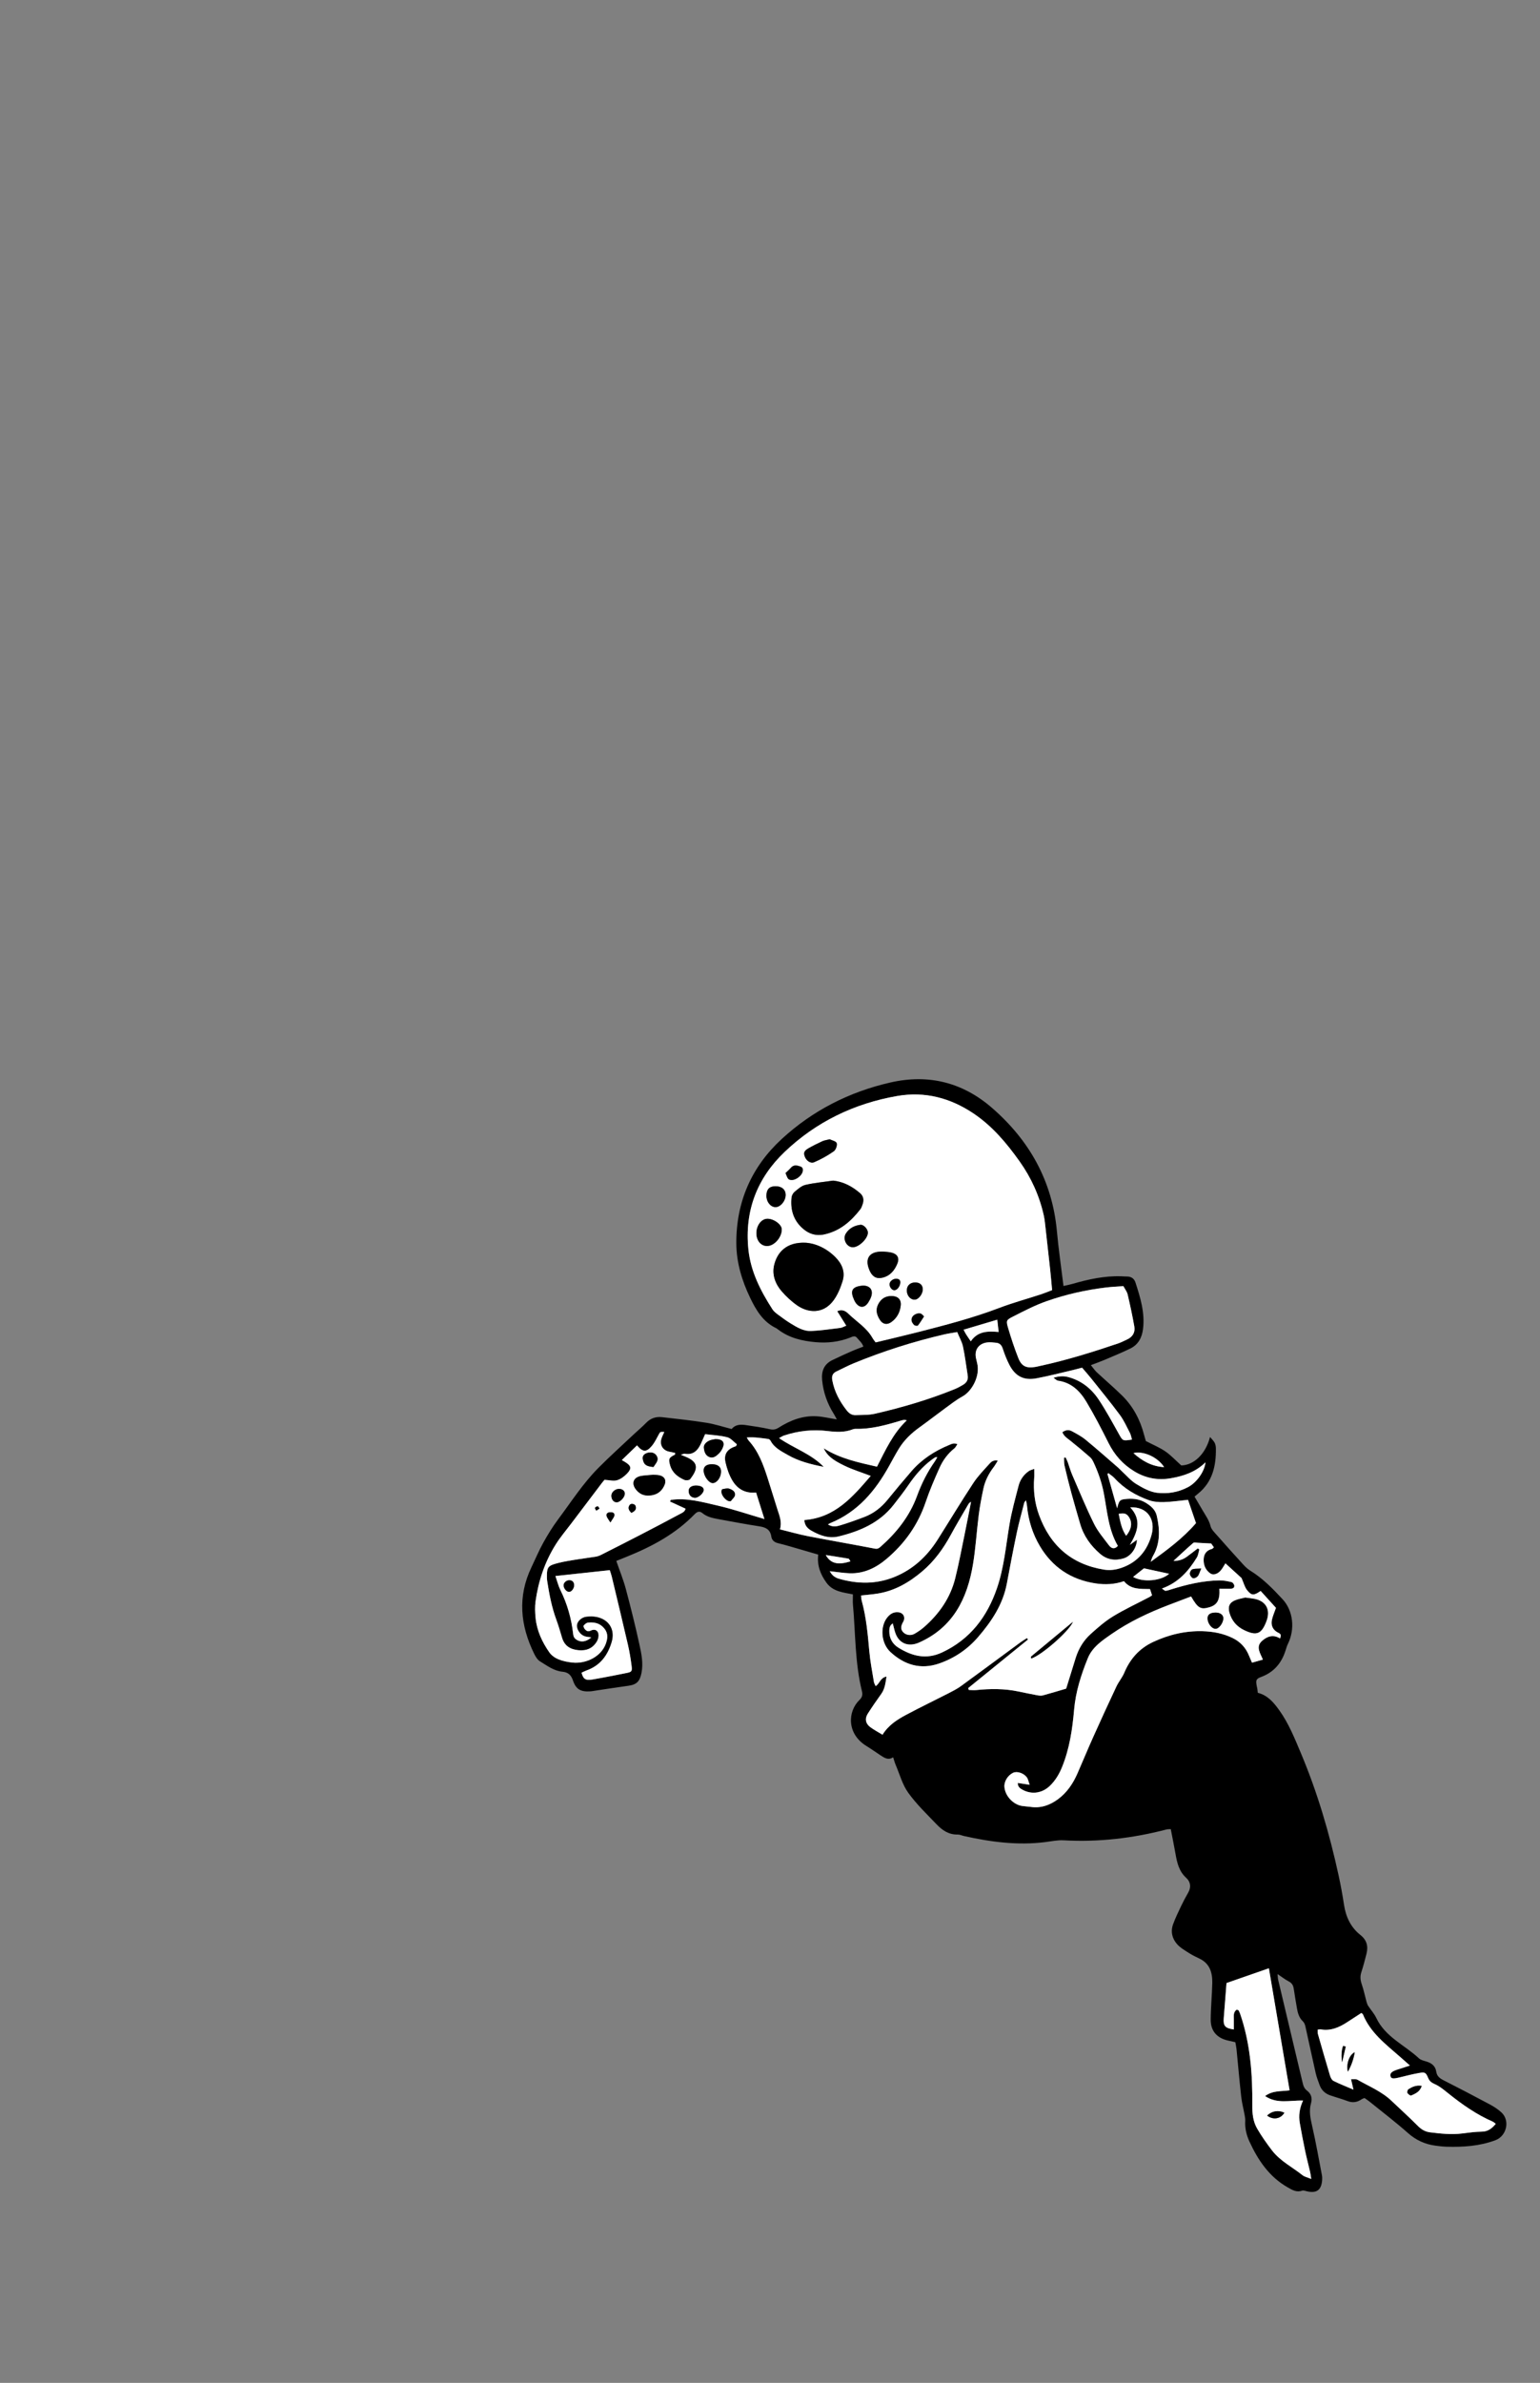 <?xml version="1.0" encoding="UTF-8"?>
<svg width="578px" height="894px" viewBox="0 0 578 894" version="1.1" xmlns="http://www.w3.org/2000/svg" xmlns:xlink="http://www.w3.org/1999/xlink">
    <rect x="0" y="0" width="578" height="894" fill="#808080" stroke="none"/>
    <title>guest</title>
    <g id="guest" stroke="none" stroke-width="1" fill="none" fill-rule="evenodd">
        <g transform="translate(196, 404.893)">
            <path d="M123.188,180.902 C122.852,180.406 122.703,179.927 122.476,179.888 C119.735,179.411 116.982,178.999 113.936,178.524 C115.803,181.872 118.699,182.292 123.188,180.902 M226.667,171.301 C228.661,168.919 229.05,166.476 227.832,164.468 C226.926,162.977 226.017,162.647 223.879,163.078 C224.431,165.93 224.946,168.785 226.667,171.301 M240.927,145.548 C238.541,141.81 233.183,139.365 229.412,140.28 C232.724,143.264 236.325,145.275 240.927,145.548 M229.284,186.738 C233.089,188.91 239.91,188.199 242.796,185.559 C239.836,184.918 236.793,184.258 233.344,183.511 C232.275,184.361 230.815,185.522 229.284,186.738 M168.355,98.345 C171.057,94.406 174.834,94.516 178.818,94.834 C178.638,93.248 178.488,91.922 178.296,90.227 C173.95,91.519 169.901,92.722 165.661,93.983 C166.068,94.747 166.293,95.239 166.58,95.692 C167.061,96.455 167.581,97.193 168.355,98.345 M249.899,157.815 C246.617,158.142 243.721,158.584 240.816,158.665 C238.934,158.716 236.919,158.57 235.17,157.939 C230.31,156.187 225.906,153.612 222.359,149.731 C221.676,148.985 220.774,148.438 219.974,147.798 C219.87,147.914 219.766,148.029 219.663,148.143 C220.823,152.261 221.983,156.38 223.28,160.986 C223.993,158.183 224.247,157.775 226.116,157.551 C228.779,157.233 231.45,157.385 233.828,158.796 C235.817,159.976 237.635,161.425 238.18,163.85 C239.352,169.059 239.524,174.183 236.667,179.007 C236.343,179.554 236.206,180.212 235.889,181.066 C242.136,176.548 248.02,172.21 252.885,166.549 C251.868,163.573 250.873,160.662 249.899,157.815 M25.934,209.423 C25.058,209.282 24.241,209.251 23.489,209.011 C21.748,208.457 20.363,206.401 20.541,204.79 C20.707,203.286 22.346,201.793 24.22,201.626 C25.395,201.521 26.622,201.49 27.772,201.706 C32.519,202.594 34.971,206.451 33.613,211.089 C32.153,216.071 29.334,219.977 24.202,221.8 C23.53,222.04 22.897,222.387 22.269,222.674 C22.939,225.114 23.763,225.665 26.521,225.19 C30.762,224.461 34.982,223.608 39.204,222.768 C41.065,222.397 41.309,222.143 41.051,220.116 C40.715,217.484 40.291,214.851 39.695,212.267 C37.718,203.701 35.652,195.156 33.607,186.606 C33.418,185.821 33.134,185.058 32.865,184.192 C26.116,184.921 19.519,185.633 12.461,186.396 C13.155,188.389 13.553,190.077 14.302,191.589 C16.899,196.825 18.47,202.333 19.116,208.13 C19.181,208.717 19.387,209.438 19.792,209.815 C21.527,211.433 23.865,211.271 25.934,209.423 M225.635,77.642 C223.406,77.811 221.217,77.894 219.051,78.157 C211.483,79.073 204.056,80.752 196.88,83.26 C192.5,84.793 188.325,86.968 184.171,89.078 C181.62,90.373 181.564,90.606 182.405,93.454 C183.518,97.224 184.762,100.97 186.203,104.627 C187.419,107.716 189.199,108.505 192.528,107.962 C193.161,107.859 193.784,107.699 194.411,107.563 C204.367,105.402 214.076,102.381 223.711,99.115 C224.834,98.734 225.889,98.161 226.973,97.669 C229.069,96.718 230.126,95.036 229.739,92.81 C229.035,88.763 228.163,84.743 227.228,80.742 C226.989,79.716 226.251,78.807 225.635,77.642 M163.258,94.866 C161.315,95.215 159.864,95.412 158.444,95.741 C146.812,98.436 135.467,102.044 124.424,106.583 C122.226,107.486 120.124,108.624 117.966,109.631 C116.492,110.318 116.087,111.389 116.385,112.984 C117.182,117.247 119.16,120.912 121.802,124.273 C122.636,125.334 123.701,126.082 125.072,126.032 C127.526,125.943 130.049,126.044 132.415,125.502 C142.608,123.162 152.631,120.214 162.336,116.273 C163.434,115.828 164.486,115.244 165.502,114.631 C166.778,113.861 167.458,112.749 167.204,111.176 C166.62,107.563 166.2,103.917 165.435,100.343 C165.042,98.511 164.052,96.808 163.258,94.866 M365.398,391.92 C364.858,391.529 364.598,391.254 364.278,391.112 C358.168,388.455 352.788,384.668 347.618,380.527 C345.978,379.214 344.318,377.807 342.418,376.989 C341.178,376.451 340.498,375.85 340.008,374.691 C339.168,372.694 338.858,372.46 336.688,372.838 C334.168,373.276 331.678,373.929 329.188,374.533 C326.838,375.104 326.078,375.006 325.868,373.995 C325.658,372.93 326.338,372.276 328.368,371.604 C329.798,371.133 331.228,370.681 333.178,370.053 C331.618,368.672 330.468,367.657 329.318,366.649 C324.008,362.012 318.328,357.7 315.538,350.865 C315.478,350.715 315.288,350.622 314.958,350.326 C313.198,351.473 311.378,352.666 309.551,353.841 C306.56,355.769 303.419,357.14 299.725,356.494 C299.394,356.436 299.032,356.553 298.538,356.605 C298.58,357.241 298.522,357.787 298.662,358.276 C300.143,363.468 301.63,368.659 303.19,373.828 C303.413,374.567 303.868,375.501 304.484,375.809 C306.812,376.974 309.251,377.919 311.978,379.088 C311.628,377.582 311.398,376.578 311.078,375.187 C312.138,375.248 312.948,375.057 313.468,375.36 C317.828,377.864 322.568,379.755 326.278,383.3 C329.588,386.462 332.998,389.523 336.218,392.766 C337.528,394.084 338.958,394.894 340.738,395.11 C344.738,395.595 348.738,396.06 352.788,395.539 C355.238,395.222 357.708,394.894 360.178,394.855 C362.428,394.818 363.898,393.727 365.398,391.92 M280.242,333.565 C274.824,335.452 269.509,337.302 264.34,339.102 C263.987,343.584 263.63,347.958 263.3,352.335 C263.083,355.214 263.833,356.05 267.093,356.512 C267.093,355.224 267.104,353.955 267.09,352.687 C267.077,351.347 266.854,349.943 268.184,349.078 C268.515,349.198 268.764,349.21 268.836,349.329 C269.069,349.713 269.276,350.123 269.422,350.547 C273.285,361.714 274.13,373.313 274.018,384.988 C273.988,388.14 274.308,391.063 275.837,393.704 C277.482,396.543 279.396,399.246 281.389,401.858 C284.448,405.867 288.999,408.124 292.861,411.191 C293.646,411.815 294.761,412.024 296.136,412.596 C295.939,411.345 295.872,410.644 295.713,409.964 C295.112,407.375 294.42,404.805 293.876,402.205 C293.142,398.708 292.473,395.195 291.853,391.675 C291.353,388.839 291.732,386.054 293.068,383.182 C288.084,383.074 283.278,384.556 278.819,381.499 C281.774,379.307 285.015,379.806 288.016,379.349 C285.408,363.988 282.821,348.756 280.242,333.565 M113.17,145.45 C108.442,144.511 103.834,143.38 99.674,140.986 C97.228,139.578 94.618,138.326 93.203,135.635 C93.053,135.351 92.684,135.043 92.381,135.001 C89.801,134.646 87.218,134.209 84.28,134.42 C84.653,135.033 84.787,135.355 85.007,135.598 C88.699,139.642 90.498,144.642 92.13,149.718 C93.393,153.64 94.572,157.59 95.825,161.515 C96.568,163.845 97.55,166.125 96.739,168.889 C100.395,169.786 103.826,170.776 107.317,171.455 C115.665,173.077 124.046,174.52 132.397,176.131 C133.424,176.33 133.931,175.914 134.546,175.37 C140.541,170.071 145.392,163.972 148.18,156.356 C149.855,151.781 152.021,147.434 154.834,143.431 C155.166,142.959 155.431,142.438 155.801,141.815 C155.353,141.84 155.143,141.79 155.013,141.87 C154.547,142.157 154.1,142.477 153.66,142.803 C150.154,145.402 147.408,148.683 144.954,152.266 C143.198,154.832 141.282,157.293 139.362,159.742 C134.107,166.447 126.762,169.583 118.792,171.537 C115.101,172.442 111.715,171.206 108.553,169.401 C107.123,168.585 105.955,167.422 105.9,165.389 C117.383,164.531 124.022,156.721 130.801,148.838 C127.331,147.515 124.114,146.526 121.11,145.091 C116.225,142.757 114.408,141.114 113.142,138.471 C119.416,142.403 126.208,143.78 133.154,145.378 C136.345,139.183 139.126,132.917 144.333,127.99 C143.709,127.862 143.529,127.775 143.368,127.802 C142.917,127.88 142.468,127.982 142.03,128.113 C136.489,129.775 130.931,131.336 125.059,131.18 C124.703,131.171 124.323,131.261 123.987,131.392 C120.895,132.598 117.738,132.381 114.531,131.995 C108.99,131.326 103.553,131.939 98.254,133.689 C97.71,133.869 97.224,134.223 96.407,134.66 C102.087,138.554 108.524,140.598 113.17,145.45 M251.043,194.069 C248.141,195.171 245.33,196.231 242.523,197.306 C235.05,200.168 227.831,203.565 221.243,208.126 C217.719,210.564 213.996,213.037 212.294,217.212 C209.766,223.416 207.725,229.81 207.141,236.53 C206.503,243.87 205.438,251.083 202.659,257.973 C201.576,260.659 200.152,263.077 198.084,265.084 C195.218,267.864 191.357,268.453 187.955,266.679 C186.937,266.149 185.958,265.545 185.995,264.034 C187.427,264.252 188.639,264.436 190.46,264.713 C189.983,263.426 189.857,262.532 189.379,261.907 C188.122,260.261 185.662,259.537 184.236,260.219 C182.227,261.18 180.812,263.504 180.986,265.556 C181.273,268.942 184.286,272.169 187.667,272.671 C188.754,272.833 189.858,272.879 190.948,273.029 C194.716,273.549 198.012,272.369 201.001,270.193 C204.436,267.693 206.716,264.282 208.398,260.449 C210.385,255.919 212.265,251.34 214.292,246.828 C217.143,240.474 220.047,234.142 223.016,227.842 C223.859,226.052 225.206,224.49 225.969,222.675 C228.164,217.456 231.657,213.531 236.801,211.134 C242.707,208.383 248.888,206.903 255.443,207.103 C259.339,207.221 263.06,207.918 266.607,209.645 C269.578,211.092 271.59,213.299 272.8,216.32 C273.132,217.15 273.501,217.965 273.903,218.902 C275.336,218.5 276.593,218.147 277.989,217.756 C277,215.319 275.212,212.969 277.638,210.769 C279.569,209.018 281.878,208.205 284.43,209.825 C284.76,208.873 284.988,208.257 283.852,207.728 C281.801,206.774 280.926,205.023 281.375,202.864 C281.667,201.459 282.285,200.122 282.9,198.34 C281.115,196.372 279.117,194.17 277.148,191.999 C274.605,193.767 273.764,193.809 272.059,191.698 C271.156,190.578 270.801,189.014 269.981,187.157 C268.322,185.646 266.19,183.705 263.931,181.648 C263.319,182.606 262.888,183.405 262.338,184.113 C261.165,185.626 259.427,186.219 258.299,185.445 C256.391,184.134 255.636,182.167 255.773,179.953 C255.89,178.063 256.909,176.707 258.877,176.235 C259.102,176.182 259.275,175.914 259.597,175.638 C259.118,174.954 258.667,174.311 258.586,174.197 C256.554,174.087 255.077,173.994 253.598,173.931 C252.998,173.906 252.178,173.697 251.829,174 C249.315,176.173 246.896,178.458 244.447,180.707 C246.384,180.766 247.993,180.209 249.412,179.188 C250.824,178.171 252.186,177.086 253.571,176.03 C253.758,176.17 253.946,176.309 254.134,176.449 C253.834,177.456 253.732,178.584 253.202,179.449 C250.1,184.51 246.303,188.869 240.103,191.09 C240.826,191.561 241.169,191.973 241.471,191.944 C242.189,191.876 242.892,191.621 243.589,191.402 C249.473,189.559 255.443,188.14 261.64,188.042 C263.17,188.017 264.73,188.325 266.229,188.678 C266.677,188.784 267.244,189.55 267.27,190.04 C267.319,190.937 266.543,191.175 265.723,191.167 C264.378,191.152 263.033,191.163 261.67,191.163 C261.92,195.433 260.838,197.28 257.853,198.132 C254.613,199.057 253.597,198.495 251.043,194.069 M59.542,140.902 C60.731,141.396 61.393,141.643 62.032,141.942 C66.6,144.073 65.567,146.757 63.055,150.066 C62.731,150.493 61.45,150.605 60.845,150.338 C58.359,149.233 56.29,147.655 55.491,144.815 C54.835,142.484 55.002,141.991 57.329,140.849 C57.408,140.81 57.373,140.537 57.409,140.222 C56.728,140.076 56.034,139.901 55.33,139.779 C52.815,139.344 51.486,137.247 52.264,134.826 C52.533,133.993 52.954,133.208 53.33,132.341 C51.762,132.285 51.806,132.31 51.339,133.138 C50.491,134.645 49.762,136.27 48.664,137.576 C46.581,140.051 45.26,139.963 43.088,137.38 C41.22,139.193 39.365,140.992 37.395,142.903 C38.042,143.278 38.357,143.45 38.662,143.64 C40.902,145.037 41.17,146.055 39.375,147.941 C38.337,149.03 36.976,150.064 35.571,150.474 C34.239,150.864 32.66,150.407 30.899,150.305 C30.728,150.509 30.297,150.982 29.913,151.489 C26.09,156.53 22.271,161.574 18.46,166.623 C16.485,169.24 14.34,171.754 12.598,174.519 C8.487,181.046 6.086,188.248 5.01,195.86 C4.719,197.917 4.811,200.068 5.02,202.147 C5.498,206.913 7.475,211.162 10.176,215.033 C10.96,216.156 12.278,217.107 13.557,217.632 C15.227,218.319 17.084,218.678 18.893,218.87 C23.99,219.411 30.419,216.539 31.762,210.506 C32.247,208.328 31.625,206.746 30.109,205.349 C28.573,203.934 26.656,203.684 24.706,203.884 C24.104,203.946 23.437,204.501 23.052,205.018 C22.885,205.244 23.237,206.054 23.563,206.401 C24.114,206.985 24.697,207.399 25.707,206.885 C27.306,206.072 28.612,206.861 28.659,208.583 C28.679,209.361 28.436,210.247 28.037,210.921 C26.47,213.565 24.084,214.534 21.042,214.224 C18.004,213.916 15.861,212.597 14.953,209.552 C14.272,207.269 13.613,204.973 12.788,202.741 C11.061,198.069 10.148,193.216 9.382,188.326 C9.255,187.517 9.252,186.682 9.27,185.861 C9.323,183.372 9.779,182.587 12.184,181.864 C14.28,181.234 16.459,180.854 18.623,180.488 C21.601,179.982 24.605,179.617 27.588,179.136 C28.292,179.023 29,178.764 29.638,178.441 C34.623,175.924 39.602,173.396 44.561,170.83 C49.445,168.302 54.313,165.748 59.16,163.15 C59.977,162.712 61.001,162.361 61.31,161.135 C59.33,160.225 57.42,159.347 55.512,158.47 C55.578,158.265 55.644,158.06 55.71,157.855 C61.679,156.951 67.434,158.614 73.142,159.919 C78.967,161.25 84.653,163.195 90.903,165.018 C89.757,161.375 88.763,158.21 87.777,155.072 C83.675,155.482 80.802,153.737 78.94,150.68 C77.679,148.613 76.846,146.183 76.302,143.806 C75.571,140.615 76.989,138.691 80.187,137.695 C80.296,137.662 80.339,137.417 80.56,136.978 C79.406,136.091 78.319,134.687 76.961,134.339 C74.261,133.644 71.412,133.53 68.654,133.18 C68.077,134.486 67.61,135.575 67.116,136.651 C65.912,139.273 64.212,141.107 60.971,140.509 C60.732,140.465 60.452,140.643 59.542,140.902 M136.724,224.12 C136.337,226.623 136.105,228.744 134.772,230.607 C133.026,233.049 131.308,235.516 129.697,238.048 C128.501,239.924 128.874,241.8 130.676,243.117 C132.067,244.132 133.605,244.947 135.228,245.943 C137.414,242.386 140.664,240.304 144.046,238.495 C149.295,235.687 154.669,233.115 159.968,230.4 C161.585,229.571 163.229,228.734 164.693,227.671 C172.178,222.229 179.607,216.709 187.065,211.228 C187.827,210.668 188.65,210.19 189.445,209.674 C189.573,209.858 189.7,210.041 189.828,210.224 L167.386,228.444 C167.463,228.677 167.541,228.91 167.619,229.143 C168.55,229.162 169.493,229.279 170.413,229.184 C175.728,228.633 181.019,228.613 186.277,229.719 C188.608,230.21 190.94,230.698 193.282,231.129 C193.982,231.256 194.764,231.356 195.43,231.176 C198.333,230.397 201.206,229.509 204.16,228.64 C205.341,224.825 206.518,220.97 207.729,217.127 C208.827,213.644 210.672,210.562 213.371,208.139 C216.018,205.76 218.739,203.365 221.761,201.525 C226.129,198.865 230.799,196.7 235.336,194.317 C235.65,194.153 235.936,193.937 236.396,193.642 C236.139,192.853 235.898,192.116 235.629,191.293 C232.027,191.202 228.414,191.543 225.865,188.338 C222.341,189.545 218.827,189.709 215.222,189.173 C206.012,187.801 198.99,183.105 194.282,175.166 C191.55,170.561 189.963,165.464 189.457,160.083 C189.4,159.485 189.251,158.897 189.09,157.994 C188.715,158.482 188.492,158.65 188.438,158.862 C187.487,162.587 186.439,166.291 185.648,170.049 C184.309,176.408 183.09,182.792 181.904,189.18 C180.442,197.043 176.176,203.401 171.111,209.29 C167.151,213.892 162.211,217.227 156.475,219.22 C149.537,221.631 143.42,219.732 138.21,214.923 C134.674,211.66 134.245,205.507 136.922,202.057 C138,200.67 139.346,199.794 141.164,199.983 C143.087,200.184 143.944,201.924 142.99,203.576 C142.004,205.28 142.006,206.434 142.994,207.479 C144.021,208.568 145.817,208.89 147.282,208.048 C148.545,207.321 149.772,206.478 150.868,205.517 C156.517,200.565 160.683,194.599 162.517,187.252 C163.847,181.923 164.861,176.512 165.972,171.13 C166.835,166.949 167.632,162.755 168.459,158.567 C167.916,158.819 167.628,159.164 167.408,159.546 C165.205,163.354 162.933,167.127 160.837,170.993 C158.056,176.124 154.681,180.782 150.228,184.568 C145.348,188.716 139.938,191.922 133.489,192.967 C131.43,193.301 129.341,193.456 127.161,193.705 C127.257,194.444 127.266,195.089 127.432,195.69 C129.144,201.914 129.7,208.299 130.282,214.697 C130.628,218.52 131.378,222.308 131.992,226.105 C132.08,226.648 132.421,227.15 132.659,227.701 C134.233,226.712 134.334,224.562 136.724,224.12 M202.73,132.441 C204.037,131.497 205.229,131.479 206.311,132.064 C208.073,133.017 209.883,133.969 211.419,135.231 C215.595,138.66 219.64,142.249 223.728,145.784 C224.212,146.202 224.626,146.699 225.099,147.131 C226.855,148.736 228.436,150.632 230.43,151.848 C232.82,153.305 235.485,154.808 238.176,155.154 C242.156,155.666 246.237,154.991 249.916,153.037 C253.147,151.32 256.084,147.237 256.446,143.755 C252.7,147.42 248.205,148.888 243.451,149.716 C238.561,150.568 233.997,149.72 229.724,147.121 C225.444,144.517 222.305,140.987 220.06,136.502 C217.436,131.259 214.739,126.037 211.73,121.01 C209.33,117 206.071,113.78 201.046,113.108 C200.622,113.051 200.249,112.608 199.381,112.031 C201.566,111.336 203.244,111.309 204.917,111.75 C209.858,113.048 213.637,116.094 216.388,120.226 C219.125,124.337 221.476,128.708 223.896,133.021 C225.405,135.711 225.321,135.757 228.86,135.204 C228.592,134.328 228.455,133.424 228.056,132.657 C226.878,130.384 225.823,127.998 224.311,125.958 C220.875,121.321 217.206,116.857 213.607,112.342 C212.48,110.929 211.272,109.58 210.136,108.242 C209.006,108.534 208.126,108.781 207.237,108.988 C202.505,110.088 197.8,111.333 193.031,112.227 C188.24,113.126 185.057,111.464 182.831,107.152 C181.827,105.209 181.027,103.139 180.344,101.058 C179.91,99.734 179.163,99.008 177.856,98.881 C176.678,98.766 175.457,98.602 174.307,98.789 C171.19,99.293 169.644,101.699 170.329,104.72 C170.47,105.346 170.61,105.973 170.763,106.596 C171.91,111.245 168.92,117.018 165.16,119.074 C162.849,120.338 160.753,122.006 158.615,123.566 C155.44,125.879 152.346,128.304 149.154,130.591 C146.06,132.808 143.349,135.377 141.365,138.634 C140.079,140.745 138.917,142.932 137.719,145.095 C132.535,154.449 125.93,162.34 115.708,166.515 C115.466,166.613 115.248,166.764 114.745,167.043 C116.509,168.137 118,167.793 119.308,167.4 C122.373,166.48 125.39,165.39 128.383,164.256 C131.887,162.926 134.747,160.696 137.121,157.785 C140.074,154.161 143.065,150.564 146.126,147.031 C149.984,142.579 154.814,139.473 160.224,137.238 C161.099,136.877 162.006,136.345 163.331,136.931 C162.906,137.548 162.667,138.137 162.235,138.481 C159.731,140.468 157.884,142.992 156.61,145.853 C154.748,150.032 152.914,154.247 151.457,158.578 C148.564,167.176 143.561,174.234 136.672,180.034 C132.688,183.388 128.207,185.543 122.888,185.362 C120.454,185.279 118.031,184.866 115.442,184.585 C116.162,186.009 117.323,186.965 118.823,187.399 C125.891,189.44 132.913,189.536 139.827,186.698 C146.783,183.842 151.987,178.956 155.958,172.681 C160.418,165.631 164.725,158.481 169.307,151.512 C171.05,148.862 173.329,146.552 175.461,144.175 C176.063,143.506 176.876,142.788 178.509,143.112 C177.878,144.104 177.471,144.86 176.958,145.535 C175.099,147.979 173.714,150.665 173.084,153.666 C172.407,156.885 171.772,160.126 171.355,163.387 C170.565,169.566 170.214,175.812 169.195,181.95 C167.055,194.845 161.751,205.675 148.951,211.361 C145.232,213.013 141.705,211.945 140.19,208.149 C139.7,206.92 139.465,205.589 139.081,204.187 C137.952,204.863 137.784,205.916 137.775,207.033 C137.752,209.742 138.963,211.895 141.184,213.272 C146.326,216.462 151.642,217.843 157.584,215.066 C168.172,210.115 174.536,201.646 178.209,190.9 C180.831,183.226 181.531,175.154 182.854,167.205 C183.679,162.252 185.042,157.382 186.301,152.51 C186.887,150.244 188.222,148.348 190.184,146.993 C190.649,146.672 191.255,146.553 192.175,146.195 C192.175,147.541 192.241,148.508 192.165,149.466 C191.779,154.287 192.327,158.982 193.991,163.53 C198.19,175.011 206.168,182.006 218.345,183.994 C220.66,184.372 222.882,184.052 225.097,183.264 C231.057,181.145 234.626,176.78 236.22,170.902 C237.762,165.215 234.722,160.32 228.201,160.631 C232.706,165.444 230.82,170.066 228.082,174.705 C228.922,174.099 229.762,173.494 230.734,172.795 C230.579,176.018 228.426,178.986 225.669,179.797 C222.482,180.735 219.501,180.317 216.904,178.081 C213.347,175.02 210.709,171.348 209.398,166.798 C208.307,163.009 207.184,159.23 206.155,155.426 C205.222,151.976 204.358,148.506 203.549,145.026 C203.325,144.058 203.408,143.019 203.349,142.012 C203.555,141.981 203.762,141.949 203.968,141.918 C204.244,142.534 204.557,143.137 204.787,143.77 C205.349,145.32 205.777,146.925 206.43,148.434 C209.093,154.573 211.641,160.772 214.6,166.767 C216.039,169.68 218.229,172.237 220.203,174.862 C221.002,175.925 222.147,176.588 223.567,175.107 C219.999,169.033 219.577,162.078 218.291,155.363 C217.524,151.355 216.216,147.58 214.511,143.913 C214.169,143.178 213.767,142.385 213.175,141.867 C210.703,139.697 208.179,137.579 205.605,135.53 C204.538,134.681 203.342,134.007 202.73,132.441 M198.878,79.138 C198.623,76.4 198.422,73.946 198.159,71.499 C197.611,66.398 197.041,61.299 196.458,56.204 C196.26,54.479 196.118,52.735 195.739,51.048 C194.09,43.714 191.05,36.993 186.691,30.858 C181.831,24.019 176.481,17.643 169.454,12.911 C160.735,7.038 151.164,4.485 140.709,6.309 C124.581,9.122 110.325,16.006 98.48,27.298 C88.139,37.156 83.426,49.435 84.888,63.821 C85.737,72.169 89.467,79.406 93.915,86.324 C94.395,87.072 95.149,87.684 95.876,88.226 C97.492,89.43 99.12,90.633 100.837,91.682 C103.19,93.118 105.646,94.606 108.487,94.466 C112.136,94.287 115.77,93.752 119.402,93.304 C120.069,93.222 120.697,92.826 121.619,92.466 C120.419,90.547 119.365,88.858 118.226,87.034 C120.3,86.134 121.531,87.123 122.538,88.09 C125.558,90.993 129.259,93.225 131.419,96.992 C131.827,97.703 132.359,98.341 132.641,98.741 C138.306,97.371 143.391,96.197 148.445,94.906 C158.746,92.274 169.03,89.61 178.998,85.822 C184.126,83.874 189.441,82.423 194.663,80.72 C195.955,80.298 197.21,79.768 198.878,79.138 M35.314,180.737 C36.621,184.531 37.977,187.837 38.891,191.26 C40.735,198.163 42.461,205.103 43.988,212.083 C44.744,215.541 45.484,219.056 44.777,222.693 C44.151,225.913 42.988,227.144 39.815,227.573 C35.822,228.112 31.841,228.749 27.856,229.34 C27.041,229.462 26.226,229.631 25.406,229.675 C21.96,229.861 20.184,228.914 19.068,225.642 C18.351,223.538 17.28,222.513 15.082,222.297 C11.873,221.981 9.318,220.021 6.68,218.412 C5.738,217.837 5.03,216.675 4.516,215.633 C-0.739,204.953 -1.819,194.114 3.476,183.083 C4.944,180.027 6.25,176.883 7.894,173.925 C9.579,170.891 11.411,167.906 13.486,165.129 C18.363,158.6 22.78,151.687 28.547,145.875 C32.867,141.523 37.434,137.417 41.9,133.211 C43.434,131.767 45.068,130.423 46.528,128.909 C48.202,127.174 50.221,126.535 52.509,126.797 C58.057,127.429 63.616,128.022 69.127,128.897 C72.281,129.398 75.351,130.42 78.604,131.245 C79.92,129.608 81.813,129.463 83.746,129.741 C86.823,130.184 89.908,130.636 92.937,131.317 C94.231,131.607 95.147,131.436 96.236,130.744 C100.573,127.986 105.26,126.167 110.488,126.464 C112.925,126.603 115.335,127.199 118.083,127.639 C117.665,126.876 117.336,126.192 116.934,125.555 C114.493,121.69 113.019,117.51 112.572,112.942 C112.243,109.585 113.226,106.952 116.354,105.414 C118.816,104.203 121.325,103.083 123.834,101.974 C125.167,101.384 126.549,100.905 128.04,100.325 C127.575,98.87 126.455,98.031 125.628,97.006 C124.872,96.067 123.933,96.606 123.107,96.931 C118.923,98.575 114.578,99.057 110.14,98.664 C105.066,98.214 100.192,97.085 96.023,93.909 C95.804,93.742 95.596,93.547 95.352,93.43 C90.386,91.065 87.783,86.676 85.534,81.986 C82.444,75.544 80.403,68.794 80.362,61.619 C80.272,46.099 86.036,32.908 97.375,22.461 C108.986,11.762 122.723,4.769 138.15,1.242 C152.477,-2.035 165.311,1.183 176.351,10.783 C190.411,23.007 198.959,38.227 200.681,57.037 C201.297,63.777 202.287,70.484 203.152,77.587 C204.411,77.296 205.447,77.107 206.455,76.815 C212.466,75.076 218.536,73.729 224.851,73.947 C225.584,73.972 226.316,74.03 227.047,74.033 C228.629,74.039 229.709,74.848 230.168,76.274 C232.002,81.953 233.771,87.643 232.998,93.76 C232.59,96.986 231.207,99.587 228.26,101.033 C225.061,102.603 221.748,103.946 218.465,105.344 C216.966,105.984 215.422,106.52 213.428,107.283 C214.322,108.371 214.89,109.245 215.631,109.935 C218.779,112.872 222.068,115.661 225.135,118.675 C229.284,122.754 231.916,127.749 233.387,133.366 C233.641,134.337 233.94,135.296 234.076,135.764 C236.77,137.165 239.232,138.165 241.371,139.634 C243.455,141.067 245.209,142.98 247.353,144.903 C252.006,144.827 256.473,140.722 258.158,134.239 C258.861,135.093 259.516,135.683 259.895,136.416 C260.218,137.042 260.344,137.831 260.354,138.55 C260.436,145.112 259.091,151.126 253.647,155.509 C253.229,155.845 252.825,156.2 252.342,156.606 C253.402,158.411 254.411,160.128 255.417,161.845 C256.517,163.724 257.798,165.461 258.346,167.683 C258.65,168.915 259.784,169.994 260.684,171.018 C263.951,174.734 267.256,178.415 270.594,182.066 C271.388,182.934 272.276,183.779 273.27,184.391 C277.936,187.267 281.718,191.154 285.39,195.113 C289.411,199.447 290.083,206.359 287.408,211.812 C287.007,212.628 286.754,213.52 286.479,214.391 C284.979,219.134 282.05,222.53 277.31,224.28 C275.523,224.939 275.289,225.467 275.64,227.426 C275.721,227.877 275.842,228.321 275.916,228.772 C275.989,229.218 276.024,229.672 276.084,230.209 C279.84,231.159 282.105,233.9 284.203,236.841 C287.695,241.74 289.911,247.282 292.225,252.772 C298.479,267.605 302.98,282.982 306.404,298.687 C307.203,302.35 307.878,306.046 308.441,309.752 C309.131,314.295 310.968,318.2 314.588,321.066 C317.008,322.99 317.588,325.327 316.868,328.14 C316.288,330.449 315.688,332.761 314.948,335.02 C314.428,336.599 314.568,338.007 315.098,339.554 C315.838,341.703 316.288,343.948 316.888,346.144 C317.038,346.665 317.208,347.208 317.498,347.653 C318.498,349.184 319.778,350.57 320.558,352.202 C323.928,359.347 331.198,362.339 336.558,367.352 C337.238,367.989 338.338,368.241 339.288,368.519 C341.298,369.109 342.748,370.197 343.068,372.389 C343.308,374.028 344.358,374.85 345.758,375.562 C351.548,378.512 357.328,381.509 363.058,384.583 C364.658,385.441 366.248,386.447 367.568,387.682 C370.808,390.717 369.478,396.472 365.308,398.053 C359.358,400.301 353.168,400.685 346.908,400.509 C345.538,400.47 344.168,400.301 342.798,400.119 C338.898,399.596 335.528,398.112 332.498,395.425 C327.838,391.296 322.878,387.514 318.028,383.596 C317.468,383.136 316.848,382.741 316.138,382.236 C315.758,382.401 315.318,382.52 314.968,382.761 C313.328,383.871 311.658,384.103 309.759,383.383 C307.623,382.573 305.403,381.984 303.242,381.234 C301.317,380.567 299.949,379.262 299.258,377.326 C298.737,375.863 298.154,374.407 297.811,372.9 C296.489,367.092 295.267,361.262 293.963,355.451 C293.809,354.765 293.533,353.976 293.046,353.52 C291.527,352.097 291.058,350.273 290.737,348.354 C290.343,346.004 289.926,343.656 289.584,341.298 C289.401,340.036 288.935,339.129 287.709,338.503 C286.342,337.804 285.122,336.822 283.501,335.738 C283.592,336.635 283.585,337.3 283.734,337.927 C286.784,350.769 289.862,363.604 292.896,376.451 C293.178,377.644 293.495,378.673 294.556,379.466 C296.102,380.623 296.598,382.296 296.071,384.131 C295.223,387.084 295.824,389.868 296.491,392.776 C297.882,398.846 298.954,404.992 300.132,411.11 C300.253,411.733 300.28,412.392 300.232,413.026 C299.951,416.756 298.195,418.048 294.572,417.251 C293.959,417.116 293.246,416.81 292.723,416.995 C290.621,417.735 289.035,416.749 287.326,415.777 C280.373,411.822 276.175,405.581 272.94,398.556 C271.821,396.128 271.2,393.543 271.368,390.813 C271.412,390.099 271.273,389.363 271.144,388.65 C270.72,386.324 270.11,384.021 269.848,381.678 C269.185,375.757 268.68,369.82 268.092,363.89 C268.012,363.08 267.82,362.28 267.647,361.294 C266.757,361.094 265.886,360.894 265.014,360.704 C260.772,359.777 258.385,357.142 258.406,352.813 C258.427,348.237 258.905,343.665 258.996,339.088 C259.07,335.274 258.122,331.855 254.29,329.983 C252.972,329.339 251.628,328.723 250.401,327.934 C248.792,326.9 247.041,325.925 245.797,324.528 C243.945,322.445 243.292,319.795 244.281,317.073 C245.122,314.757 246.203,312.524 247.262,310.295 C248.088,308.558 248.997,306.856 249.956,305.189 C251.142,303.13 250.837,301.116 249.233,299.664 C246.487,297.18 245.779,293.964 245.188,290.596 C244.652,287.546 244.026,284.51 243.42,281.369 C242.71,281.412 242.259,281.368 241.848,281.476 C229.168,284.796 216.308,286.285 203.191,285.552 C200.936,285.426 198.637,285.923 196.37,286.212 C186.036,287.53 175.903,286.194 165.835,283.95 C165.031,283.77 164.229,283.366 163.435,283.388 C160.105,283.48 157.633,281.766 155.516,279.55 C151.847,275.714 147.959,271.996 144.883,267.71 C142.693,264.659 141.671,260.765 140.162,257.233 C139.804,256.399 139.584,255.506 139.222,254.404 C137.368,255.611 135.926,254.612 134.486,253.671 C132.721,252.517 131.006,251.285 129.21,250.183 C121.737,245.599 122.094,237.198 126.63,232.842 C127.586,231.924 127.842,230.949 127.515,229.636 C124.858,218.965 125.117,207.982 124.13,197.131 C124.024,195.958 124.116,194.766 124.116,193.281 C120.547,192.546 116.677,192.312 114.21,188.932 C111.913,185.784 110.611,182.389 111.103,178.362 C107.462,177.302 103.874,176.249 100.279,175.216 C98.87,174.811 97.456,174.421 96.029,174.082 C94.641,173.753 93.697,172.993 93.481,171.55 C93.106,169.044 91.505,168.146 89.164,167.783 C84.095,166.998 79.051,166.051 74.005,165.124 C71.758,164.71 69.493,164.33 67.625,162.795 C66.618,161.967 65.714,162.176 64.762,163.163 C57.608,170.569 48.765,175.309 39.341,179.113 C37.911,179.69 36.48,180.266 35.314,180.737" id="Fill-191" fill="#000000"></path>
            <path d="M139.567,79.174 C140.552,79.27 141.696,77.951 141.883,76.538 C142.017,75.525 141.583,74.969 140.582,74.874 C139.356,74.757 138.061,75.656 137.893,76.712 C137.726,77.772 138.616,79.081 139.567,79.174 M150.809,88.999 C150.304,88.53 150.045,88.137 149.682,87.983 C148.657,87.543 146.921,88.239 146.378,89.28 C145.767,90.451 146.338,91.425 147.117,92.211 C147.391,92.488 148.34,92.602 148.502,92.403 C149.333,91.373 150.008,90.218 150.809,88.999 M98.831,35.212 C99.669,37.425 99.848,37.651 100.799,37.793 C102.538,38.054 104.984,36.244 105.29,34.483 C105.433,33.657 105.215,33.027 104.372,32.742 C103.128,32.324 101.911,32.001 100.857,33.222 C100.271,33.901 99.577,34.486 98.831,35.212 M147.35,76.255 C145.484,76.308 144.275,77.578 144.35,79.408 C144.427,81.281 145.761,82.768 147.317,82.715 C148.789,82.664 150.402,80.53 150.336,78.723 C150.276,77.126 149.16,76.203 147.35,76.255 M98.874,43.386 C98.854,41.355 97.324,40.101 94.933,40.158 C92.746,40.21 91.691,41.336 91.652,43.661 C91.613,45.954 93.148,47.938 95.008,47.995 C96.897,48.055 98.895,45.672 98.874,43.386 M127.904,77.439 C123.535,77.783 123.1,79.559 124.563,82.78 C124.752,83.195 124.959,83.614 125.23,83.976 C126.695,85.921 128.531,85.853 129.867,83.78 C130.31,83.091 130.716,82.35 130.977,81.576 C131.807,79.115 130.522,77.421 127.904,77.439 M124.022,63.052 C126.245,63.114 129.555,60.018 129.735,57.708 C129.839,56.365 128.199,54.474 126.903,54.634 C124.63,54.913 122.69,55.951 121.461,57.92 C120.173,59.98 121.739,62.987 124.022,63.052 M115.376,22.532 C114.218,22.837 113.384,22.937 112.659,23.271 C110.921,24.072 109.198,24.923 107.535,25.869 C105.829,26.84 105.549,27.54 106.016,28.918 C106.552,30.502 108.147,31.756 109.589,31.139 C112.155,30.04 114.636,28.649 116.928,27.056 C117.698,26.522 118.304,24.832 118.026,23.986 C117.781,23.243 116.196,22.942 115.376,22.532 M138.639,81.361 C136.31,81.333 134.676,82.369 133.613,84.453 C132.513,86.61 133.114,88.533 134.303,90.358 C135.355,91.972 136.941,92.254 138.539,91.112 C140.65,89.604 141.793,87.438 142.065,84.905 C142.311,82.635 140.963,81.352 138.639,81.361 M97.407,56.344 C97.4,54.503 94.36,52.295 91.936,52.371 C89.764,52.439 87.932,54.872 87.902,57.733 C87.873,60.552 89.609,62.622 91.965,62.577 C94.638,62.528 97.419,59.342 97.407,56.344 M135.591,64.682 C130.388,64.461 128.47,67.148 130.239,71.434 C130.379,71.771 130.521,72.111 130.698,72.428 C131.749,74.309 133.201,74.967 135.287,74.449 C138.123,73.747 139.762,71.712 140.802,69.169 C141.653,67.092 140.837,65.611 138.606,65.065 C137.463,64.784 136.255,64.76 135.591,64.682 M116.711,38.051 C113.114,38.575 109.632,38.875 106.267,39.666 C104.778,40.016 103.444,41.263 102.196,42.293 C101.621,42.768 101.169,43.673 101.092,44.428 C100.655,48.73 101.669,52.592 104.916,55.665 C107.337,57.956 110.128,58.945 113.466,58.202 C119.237,56.919 123.386,53.33 126.877,48.816 C127.311,48.254 127.551,47.518 127.784,46.829 C128.295,45.309 128.058,43.861 126.841,42.799 C123.889,40.224 120.532,38.461 116.711,38.051 M106.382,61.356 C99.101,61.032 95.629,65.037 94.531,69.878 C93.735,73.387 95.009,76.845 97.389,79.573 C99.12,81.558 101.106,83.411 103.266,84.906 C107.101,87.562 112.906,88.375 116.88,82.928 C118.404,80.84 119.443,78.289 120.227,75.8 C121.314,72.35 120.068,69.329 117.57,66.803 C114.204,63.399 110.112,61.61 106.382,61.356 M198.879,79.138 C197.211,79.768 195.955,80.298 194.663,80.72 C189.441,82.423 184.126,83.873 178.998,85.821 C169.03,89.61 158.746,92.274 148.445,94.905 C143.391,96.196 138.306,97.37 132.641,98.74 C132.359,98.341 131.827,97.702 131.42,96.991 C129.259,93.225 125.558,90.992 122.538,88.09 C121.531,87.122 120.3,86.134 118.226,87.033 C119.365,88.858 120.42,90.546 121.619,92.466 C120.697,92.825 120.069,93.222 119.402,93.304 C115.77,93.751 112.136,94.286 108.487,94.466 C105.646,94.606 103.19,93.117 100.838,91.682 C99.12,90.633 97.492,89.43 95.876,88.226 C95.149,87.684 94.395,87.071 93.915,86.323 C89.467,79.405 85.737,72.168 84.888,63.82 C83.426,49.435 88.139,37.155 98.48,27.297 C110.325,16.006 124.581,9.121 140.709,6.309 C151.164,4.485 160.735,7.037 169.454,12.91 C176.481,17.643 181.831,24.019 186.691,30.858 C191.05,36.992 194.09,43.713 195.739,51.048 C196.118,52.735 196.26,54.479 196.458,56.203 C197.041,61.299 197.611,66.398 198.159,71.498 C198.422,73.945 198.623,76.4 198.879,79.138" id="Fill-192" fill="#FFFFFF"></path>
            <path d="M202.73,132.441 C203.342,134.007 204.538,134.681 205.605,135.53 C208.179,137.579 210.703,139.697 213.175,141.867 C213.767,142.385 214.169,143.178 214.511,143.913 C216.216,147.58 217.524,151.355 218.291,155.363 C219.577,162.078 219.999,169.033 223.567,175.107 C222.147,176.587 221.002,175.925 220.203,174.862 C218.229,172.237 216.039,169.68 214.6,166.767 C211.641,160.772 209.093,154.573 206.43,148.434 C205.777,146.925 205.349,145.32 204.787,143.77 C204.557,143.137 204.244,142.534 203.968,141.918 C203.762,141.949 203.555,141.981 203.349,142.012 C203.408,143.019 203.325,144.058 203.549,145.026 C204.358,148.506 205.222,151.976 206.155,155.426 C207.184,159.23 208.307,163.009 209.398,166.797 C210.709,171.348 213.347,175.02 216.904,178.081 C219.501,180.317 222.482,180.735 225.669,179.796 C228.426,178.986 230.579,176.018 230.734,172.795 C229.762,173.494 228.922,174.099 228.082,174.705 C230.82,170.066 232.706,165.444 228.201,160.631 C234.722,160.32 237.762,165.215 236.22,170.902 C234.626,176.78 231.057,181.145 225.097,183.264 C222.882,184.052 220.66,184.372 218.345,183.994 C206.168,182.005 198.19,175.011 193.991,163.53 C192.327,158.982 191.779,154.287 192.165,149.466 C192.241,148.508 192.175,147.541 192.175,146.195 C191.255,146.553 190.649,146.671 190.184,146.993 C188.222,148.348 186.887,150.244 186.301,152.51 C185.042,157.382 183.679,162.252 182.854,167.205 C181.531,175.154 180.831,183.226 178.209,190.9 C174.536,201.646 168.172,210.115 157.584,215.066 C151.642,217.843 146.326,216.462 141.184,213.272 C138.963,211.895 137.752,209.742 137.775,207.033 C137.784,205.916 137.952,204.863 139.081,204.187 C139.465,205.589 139.7,206.92 140.19,208.149 C141.705,211.945 145.232,213.013 148.951,211.361 C161.751,205.675 167.055,194.845 169.195,181.95 C170.214,175.812 170.565,169.566 171.355,163.387 C171.772,160.126 172.407,156.885 173.084,153.666 C173.714,150.665 175.099,147.979 176.958,145.535 C177.471,144.86 177.878,144.104 178.509,143.112 C176.876,142.788 176.063,143.505 175.461,144.175 C173.329,146.552 171.05,148.862 169.307,151.512 C164.725,158.481 160.418,165.631 155.958,172.681 C151.987,178.956 146.783,183.842 139.827,186.698 C132.913,189.536 125.891,189.44 118.823,187.399 C117.323,186.965 116.162,186.009 115.442,184.585 C118.031,184.866 120.454,185.279 122.888,185.362 C128.207,185.543 132.688,183.388 136.672,180.034 C143.561,174.234 148.564,167.176 151.457,158.578 C152.914,154.247 154.748,150.032 156.61,145.853 C157.884,142.992 159.731,140.468 162.235,138.481 C162.667,138.137 162.906,137.547 163.331,136.931 C162.006,136.345 161.099,136.877 160.224,137.238 C154.814,139.473 149.984,142.579 146.126,147.031 C143.065,150.564 140.074,154.161 137.121,157.785 C134.747,160.696 131.887,162.926 128.383,164.255 C125.39,165.39 122.373,166.48 119.308,167.4 C118,167.793 116.509,168.137 114.745,167.043 C115.248,166.764 115.466,166.613 115.708,166.515 C125.93,162.339 132.535,154.449 137.719,145.095 C138.917,142.932 140.079,140.745 141.365,138.634 C143.349,135.377 146.06,132.808 149.154,130.591 C152.346,128.304 155.44,125.879 158.615,123.566 C160.753,122.006 162.849,120.337 165.16,119.074 C168.92,117.018 171.91,111.245 170.763,106.596 C170.61,105.973 170.47,105.346 170.329,104.72 C169.644,101.699 171.19,99.293 174.307,98.789 C175.457,98.602 176.678,98.766 177.856,98.88 C179.163,99.008 179.91,99.734 180.344,101.058 C181.027,103.139 181.827,105.209 182.831,107.152 C185.057,111.463 188.24,113.126 193.031,112.227 C197.8,111.333 202.505,110.087 207.237,108.988 C208.126,108.781 209.006,108.534 210.136,108.242 C211.272,109.58 212.48,110.929 213.607,112.342 C217.206,116.857 220.875,121.321 224.311,125.958 C225.823,127.998 226.878,130.384 228.056,132.657 C228.455,133.424 228.592,134.328 228.86,135.204 C225.321,135.757 225.405,135.711 223.896,133.021 C221.476,128.708 219.125,124.337 216.388,120.226 C213.637,116.094 209.858,113.048 204.918,111.75 C203.244,111.309 201.566,111.336 199.381,112.031 C200.249,112.608 200.622,113.051 201.046,113.108 C206.071,113.78 209.33,117 211.73,121.01 C214.739,126.037 217.436,131.259 220.06,136.502 C222.305,140.987 225.444,144.517 229.724,147.121 C233.997,149.72 238.561,150.568 243.451,149.716 C248.205,148.888 252.7,147.42 256.446,143.754 C256.084,147.237 253.147,151.32 249.916,153.037 C246.237,154.991 242.156,155.666 238.176,155.154 C235.485,154.808 232.82,153.305 230.43,151.848 C228.436,150.632 226.855,148.736 225.099,147.131 C224.626,146.699 224.212,146.202 223.728,145.784 C219.64,142.249 215.595,138.66 211.419,135.231 C209.883,133.969 208.073,133.017 206.311,132.064 C205.229,131.479 204.037,131.497 202.73,132.441" id="Fill-193" fill="#FFFFFF"></path>
            <path d="M191.006,217.34 C194.726,216.221 205.026,207.342 206.698,203.595 C201.252,208.101 196.127,212.338 191.022,216.598 C190.901,216.699 191.006,217.07 191.006,217.34 M136.725,224.12 C134.335,224.563 134.234,226.712 132.659,227.701 C132.422,227.151 132.08,226.649 131.992,226.106 C131.379,222.309 130.629,218.521 130.282,214.697 C129.7,208.3 129.145,201.913 127.433,195.691 C127.267,195.089 127.258,194.444 127.161,193.704 C129.342,193.456 131.431,193.302 133.489,192.968 C139.939,191.922 145.349,188.716 150.229,184.569 C154.682,180.781 158.057,176.124 160.838,170.993 C162.934,167.127 165.205,163.355 167.408,159.545 C167.629,159.163 167.916,158.819 168.459,158.567 C167.633,162.755 166.836,166.949 165.973,171.13 C164.861,176.513 163.848,181.923 162.518,187.252 C160.684,194.6 156.518,200.566 150.868,205.518 C149.773,206.478 148.546,207.321 147.282,208.049 C145.818,208.891 144.022,208.569 142.994,207.48 C142.007,206.435 142.005,205.28 142.99,203.576 C143.944,201.925 143.088,200.185 141.164,199.983 C139.347,199.794 138,200.67 136.923,202.058 C134.245,205.507 134.675,211.66 138.211,214.924 C143.421,219.733 149.537,221.632 156.476,219.221 C162.212,217.228 167.152,213.893 171.111,209.29 C176.177,203.401 180.443,197.043 181.904,189.18 C183.091,182.792 184.31,176.408 185.649,170.05 C186.44,166.291 187.487,162.586 188.439,158.862 C188.492,158.651 188.716,158.483 189.091,157.994 C189.252,158.898 189.401,159.486 189.457,160.083 C189.964,165.465 191.551,170.562 194.282,175.166 C198.99,183.106 206.013,187.802 215.223,189.173 C218.827,189.709 222.342,189.545 225.865,188.338 C228.414,191.543 232.027,191.202 235.63,191.293 C235.899,192.115 236.14,192.853 236.397,193.643 C235.937,193.937 235.651,194.153 235.337,194.318 C230.8,196.699 226.13,198.865 221.762,201.526 C218.739,203.365 216.019,205.761 213.371,208.139 C210.673,210.562 208.827,213.645 207.73,217.127 C206.519,220.971 205.342,224.825 204.16,228.641 C201.206,229.51 198.333,230.398 195.431,231.177 C194.765,231.357 193.983,231.257 193.282,231.129 C190.941,230.698 188.609,230.21 186.277,229.72 C181.02,228.613 175.729,228.634 170.413,229.185 C169.493,229.279 168.551,229.162 167.619,229.144 C167.541,228.91 167.464,228.678 167.387,228.444 L189.828,210.225 C189.7,210.041 189.573,209.858 189.445,209.675 C188.651,210.191 187.827,210.668 187.066,211.228 C179.608,216.709 172.179,222.23 164.694,227.67 C163.23,228.735 161.586,229.571 159.969,230.401 C154.67,233.115 149.296,235.688 144.047,238.495 C140.664,240.305 137.414,242.387 135.229,245.944 C133.606,244.947 132.068,244.133 130.677,243.117 C128.874,241.801 128.502,239.925 129.697,238.048 C131.309,235.517 133.027,233.05 134.773,230.608 C136.106,228.744 136.338,226.623 136.725,224.12" id="Fill-194" fill="#FFFFFF"></path>
            <path d="M29.016,161.072 C28.716,160.693 28.478,160.213 28.329,160.238 C27.954,160.304 27.427,160.531 27.323,160.822 C27.23,161.082 27.622,161.515 27.8,161.872 C28.148,161.642 28.496,161.414 29.016,161.072 M40.977,162.695 C42.277,162.085 43.011,161.36 42.514,160.059 C42.237,159.333 40.856,159.08 40.387,159.676 C39.563,160.724 39.912,161.69 40.977,162.695 M33.106,166.301 C33.843,165.021 34.548,164.323 34.602,163.579 C34.677,162.532 33.657,162.423 32.821,162.492 C31.968,162.562 31.434,163.103 31.694,163.948 C31.898,164.61 32.412,165.176 33.106,166.301 M36.363,153.709 C34.872,153.685 33.421,154.997 33.464,156.329 C33.51,157.772 34.357,158.761 35.514,158.725 C36.729,158.687 38.405,156.941 38.501,155.613 C38.579,154.535 37.676,153.73 36.363,153.709 M78.023,158.342 C78.11,158.325 78.24,158.34 78.278,158.288 C78.845,157.521 79.79,156.782 79.869,155.963 C79.995,154.641 78.716,153.943 77.618,153.612 C76.868,153.386 75.947,153.702 75.109,153.819 C75.001,153.835 74.902,154.104 74.848,154.272 C74.375,155.755 76.439,158.393 78.023,158.342 M65.363,152.456 C63.677,152.417 62.546,153.149 62.495,154.315 C62.426,155.929 63.406,157.038 64.896,157.031 C66.179,157.025 68.094,155.29 68.113,154.116 C68.128,153.127 67.083,152.497 65.363,152.456 M49.258,145.495 C50.109,144.092 51.583,142.904 50.31,141.101 C49.535,140.004 47.963,139.758 46.594,140.345 C45.542,140.796 45.04,141.502 45.29,142.702 C45.687,144.598 46.506,145.246 49.258,145.495 M74.628,147.275 C74.662,145.519 73.507,144.514 71.389,144.457 C69.26,144.399 68.072,145.247 68.093,146.808 C68.121,148.918 70.049,151.563 71.529,151.523 C73.084,151.48 74.586,149.422 74.628,147.275 M72.569,135.04 C72.17,135.116 71.436,135.183 70.75,135.402 C69.199,135.897 68.066,137.065 68.176,138.234 C68.305,139.604 68.683,141.005 70.053,141.67 C71.536,142.39 72.697,141.468 73.704,140.537 C74.287,139.998 74.761,139.283 75.115,138.564 C76.2,136.354 75.35,135.048 72.569,135.04 M49.086,148.418 C47.235,148.593 45.951,148.637 44.695,148.849 C41.725,149.348 40.855,151.659 42.758,154.024 C44.265,155.896 46.226,156.494 48.624,156.084 C51.052,155.669 52.574,154.271 53.447,152.11 C54.098,150.499 53.454,149.165 51.759,148.688 C50.731,148.399 49.603,148.463 49.086,148.418 M59.542,140.902 C60.452,140.643 60.732,140.466 60.971,140.51 C64.212,141.107 65.912,139.273 67.116,136.651 C67.61,135.575 68.077,134.486 68.654,133.18 C71.412,133.53 74.261,133.644 76.961,134.339 C78.319,134.687 79.406,136.092 80.56,136.978 C80.339,137.417 80.296,137.662 80.187,137.695 C76.989,138.691 75.571,140.615 76.302,143.806 C76.846,146.183 77.679,148.613 78.94,150.68 C80.802,153.737 83.675,155.482 87.777,155.072 C88.763,158.21 89.757,161.375 90.903,165.018 C84.653,163.195 78.967,161.25 73.142,159.919 C67.434,158.614 61.679,156.951 55.71,157.855 C55.644,158.06 55.578,158.265 55.512,158.47 C57.42,159.347 59.329,160.225 61.31,161.135 C61.001,162.361 59.977,162.712 59.16,163.15 C54.313,165.748 49.445,168.302 44.561,170.83 C39.602,173.396 34.622,175.925 29.638,178.441 C28.999,178.764 28.292,179.023 27.588,179.136 C24.605,179.617 21.601,179.982 18.622,180.488 C16.458,180.854 14.28,181.234 12.184,181.864 C9.779,182.587 9.323,183.372 9.27,185.861 C9.252,186.682 9.255,187.517 9.382,188.326 C10.148,193.217 11.061,198.069 12.787,202.741 C13.613,204.973 14.272,207.269 14.953,209.552 C15.861,212.597 18.004,213.916 21.041,214.224 C24.083,214.534 26.47,213.565 28.037,210.921 C28.436,210.247 28.679,209.361 28.659,208.583 C28.612,206.861 27.306,206.072 25.706,206.885 C24.697,207.399 24.114,206.985 23.563,206.401 C23.237,206.054 22.885,205.244 23.052,205.018 C23.437,204.501 24.104,203.946 24.705,203.885 C26.656,203.684 28.573,203.934 30.109,205.349 C31.625,206.746 32.246,208.328 31.762,210.507 C30.419,216.539 23.99,219.411 18.893,218.87 C17.083,218.678 15.227,218.319 13.557,217.633 C12.278,217.107 10.96,216.156 10.176,215.033 C7.475,211.162 5.497,206.913 5.02,202.147 C4.811,200.068 4.719,197.917 5.01,195.86 C6.086,188.248 8.487,181.046 12.598,174.519 C14.34,171.754 16.485,169.24 18.46,166.623 C22.271,161.574 26.09,156.53 29.912,151.489 C30.297,150.982 30.728,150.509 30.899,150.305 C32.66,150.407 34.239,150.864 35.571,150.474 C36.976,150.064 38.337,149.03 39.374,147.941 C41.17,146.055 40.902,145.037 38.662,143.64 C38.357,143.45 38.041,143.278 37.395,142.903 C39.365,140.992 41.22,139.193 43.088,137.38 C45.26,139.963 46.58,140.051 48.663,137.576 C49.762,136.27 50.491,134.645 51.339,133.138 C51.806,132.31 51.762,132.285 53.329,132.342 C52.953,133.208 52.533,133.993 52.264,134.826 C51.486,137.247 52.815,139.344 55.329,139.779 C56.034,139.901 56.728,140.076 57.409,140.222 C57.372,140.537 57.408,140.81 57.328,140.849 C55.002,141.991 54.835,142.484 55.491,144.815 C56.289,147.655 58.359,149.233 60.845,150.338 C61.45,150.605 62.731,150.493 63.055,150.066 C65.567,146.758 66.6,144.073 62.032,141.942 C61.393,141.643 60.731,141.396 59.542,140.902" id="Fill-195" fill="#FFFFFF"></path>
            <path d="M254.843,183.577 C253.256,183.703 252.27,183.586 251.47,183.919 C250.997,184.115 250.531,185.053 250.587,185.602 C250.648,186.196 251.223,187.014 251.759,187.198 C252.224,187.359 253.117,186.923 253.511,186.475 C254.007,185.912 254.188,185.07 254.843,183.577 M260.356,200.116 C258.263,200.098 257.19,200.858 257.229,202.333 C257.276,204.172 258.746,206.115 260.15,206.196 C261.476,206.272 263.211,203.925 263.14,202.152 C263.092,200.974 261.938,200.131 260.356,200.116 M271.381,194.503 C270.368,194.766 268.914,194.993 267.584,195.528 C265.454,196.384 264.826,197.954 265.481,200.188 C266.35,203.151 268.151,205.306 270.95,206.66 C275.594,208.904 277.458,208.184 279.29,203.36 C280.987,198.892 279.024,195.581 274.27,194.894 C273.459,194.777 272.647,194.674 271.381,194.503 M251.044,194.069 C253.598,198.495 254.614,199.057 257.854,198.133 C260.839,197.28 261.921,195.433 261.671,191.163 C263.033,191.163 264.379,191.152 265.724,191.167 C266.544,191.176 267.32,190.937 267.271,190.04 C267.244,189.551 266.678,188.784 266.23,188.679 C264.731,188.325 263.171,188.017 261.641,188.042 C255.444,188.14 249.474,189.559 243.59,191.402 C242.893,191.621 242.19,191.876 241.472,191.944 C241.17,191.973 240.826,191.561 240.104,191.091 C246.304,188.869 250.101,184.511 253.202,179.449 C253.733,178.584 253.835,177.456 254.135,176.449 C253.947,176.309 253.759,176.17 253.572,176.03 C252.187,177.086 250.824,178.171 249.412,179.188 C247.993,180.209 246.385,180.766 244.447,180.707 C246.897,178.458 249.316,176.174 251.829,174 C252.179,173.697 252.998,173.906 253.599,173.931 C255.077,173.994 256.555,174.087 258.587,174.197 C258.667,174.311 259.118,174.954 259.598,175.639 C259.276,175.914 259.103,176.182 258.878,176.235 C256.909,176.707 255.891,178.063 255.774,179.953 C255.637,182.167 256.392,184.135 258.3,185.445 C259.428,186.22 261.165,185.626 262.339,184.113 C262.889,183.405 263.32,182.606 263.932,181.648 C266.191,183.705 268.322,185.646 269.982,187.157 C270.802,189.014 271.156,190.578 272.06,191.698 C273.765,193.809 274.606,193.767 277.149,191.999 C279.117,194.17 281.115,196.372 282.901,198.341 C282.285,200.122 281.667,201.459 281.375,202.864 C280.927,205.023 281.802,206.774 283.853,207.728 C284.989,208.258 284.761,208.873 284.431,209.825 C281.879,208.205 279.57,209.018 277.639,210.769 C275.213,212.97 277,215.319 277.989,217.757 C276.594,218.147 275.337,218.5 273.904,218.902 C273.502,217.966 273.133,217.15 272.801,216.32 C271.591,213.3 269.578,211.093 266.608,209.645 C263.061,207.918 259.34,207.222 255.444,207.103 C248.889,206.903 242.707,208.384 236.802,211.135 C231.657,213.531 228.164,217.456 225.97,222.676 C225.206,224.49 223.86,226.053 223.017,227.843 C220.048,234.142 217.144,240.474 214.292,246.828 C212.266,251.341 210.386,255.919 208.399,260.449 C206.717,264.282 204.437,267.693 201.002,270.193 C198.013,272.369 194.717,273.55 190.948,273.029 C189.859,272.879 188.755,272.833 187.667,272.671 C184.286,272.169 181.274,268.942 180.987,265.556 C180.813,263.504 182.228,261.181 184.237,260.22 C185.662,259.537 188.122,260.262 189.38,261.907 C189.858,262.532 189.984,263.427 190.461,264.713 C188.64,264.436 187.428,264.252 185.995,264.034 C185.958,265.545 186.938,266.149 187.955,266.68 C191.358,268.453 195.219,267.864 198.084,265.084 C200.153,263.077 201.576,260.659 202.659,257.973 C205.439,251.083 206.504,243.87 207.142,236.53 C207.726,229.81 209.767,223.416 212.295,217.212 C213.996,213.037 217.72,210.564 221.243,208.126 C227.831,203.565 235.051,200.168 242.524,197.306 C245.33,196.231 248.142,195.171 251.044,194.069" id="Fill-196" fill="#FFFFFF"></path>
            <path d="M113.171,145.45 C108.525,140.598 102.088,138.554 96.407,134.66 C97.225,134.223 97.711,133.869 98.255,133.689 C103.554,131.939 108.99,131.326 114.531,131.995 C117.738,132.382 120.896,132.598 123.987,131.392 C124.323,131.262 124.703,131.171 125.06,131.18 C130.932,131.336 136.489,129.775 142.03,128.113 C142.469,127.982 142.918,127.88 143.368,127.803 C143.529,127.775 143.71,127.862 144.333,127.99 C139.126,132.917 136.346,139.183 133.154,145.378 C126.208,143.78 119.416,142.403 113.143,138.471 C114.408,141.114 116.226,142.758 121.11,145.092 C124.114,146.526 127.331,147.515 130.802,148.838 C124.023,156.721 117.384,164.531 105.9,165.389 C105.955,167.422 107.123,168.585 108.554,169.401 C111.716,171.206 115.102,172.442 118.793,171.537 C126.763,169.583 134.108,166.447 139.362,159.742 C141.282,157.293 143.198,154.832 144.954,152.266 C147.408,148.683 150.154,145.402 153.66,142.804 C154.101,142.477 154.548,142.157 155.014,141.87 C155.144,141.79 155.354,141.841 155.802,141.815 C155.432,142.438 155.166,142.959 154.834,143.431 C152.022,147.434 149.856,151.781 148.181,156.356 C145.393,163.972 140.541,170.071 134.547,175.37 C133.932,175.914 133.425,176.33 132.398,176.132 C124.047,174.52 115.665,173.077 107.317,171.455 C103.826,170.776 100.396,169.786 96.739,168.889 C97.551,166.125 96.568,163.846 95.825,161.515 C94.572,157.59 93.394,153.64 92.131,149.719 C90.498,144.642 88.699,139.642 85.008,135.598 C84.787,135.355 84.653,135.033 84.28,134.42 C87.219,134.209 89.802,134.646 92.382,135.001 C92.685,135.043 93.054,135.351 93.203,135.636 C94.618,138.326 97.229,139.578 99.675,140.986 C103.834,143.38 108.442,144.512 113.171,145.45" id="Fill-197" fill="#FFFFFF"></path>
            <path d="M286.048,387.76 C283.841,386.693 281.327,387.111 279.596,388.833 C281.833,390.564 284.656,390.094 286.048,387.76 M280.242,333.565 C282.821,348.756 285.408,363.988 288.017,379.349 C285.016,379.806 281.775,379.307 278.819,381.498 C283.278,384.556 288.084,383.073 293.069,383.182 C291.733,386.054 291.354,388.838 291.854,391.675 C292.474,395.195 293.143,398.707 293.876,402.204 C294.421,404.805 295.113,407.374 295.714,409.963 C295.872,410.644 295.94,411.345 296.137,412.596 C294.762,412.024 293.647,411.815 292.862,411.191 C288.999,408.123 284.448,405.866 281.39,401.858 C279.397,399.245 277.483,396.542 275.838,393.703 C274.309,391.063 273.988,388.14 274.019,384.988 C274.131,373.313 273.285,361.713 269.423,350.546 C269.277,350.122 269.069,349.712 268.837,349.328 C268.765,349.209 268.516,349.197 268.185,349.077 C266.855,349.943 267.077,351.347 267.091,352.687 C267.105,353.954 267.094,355.224 267.094,356.512 C263.833,356.05 263.083,355.213 263.301,352.334 C263.631,347.957 263.987,343.583 264.341,339.102 C269.51,337.302 274.824,335.451 280.242,333.565" id="Fill-198" fill="#FFFFFF"></path>
            <path d="M309.077,362.927 C308.744,362.858 308.411,362.787 308.078,362.718 C307.448,364.656 307.4,366.694 307.725,368.807 C308.176,366.847 308.627,364.887 309.077,362.927 M312.458,365.07 C310.388,366.033 309.186,369.629 309.9,372.35 C311.188,370.031 312.008,367.728 312.458,365.07 M337.598,377.7 C335.478,377.364 334.008,378.107 332.628,378.963 C332.318,379.156 332.088,380.035 332.268,380.339 C332.528,380.791 333.368,381.398 333.648,381.266 C335.158,380.563 336.858,379.971 337.598,377.7 M365.398,391.919 C363.898,393.727 362.428,394.818 360.178,394.855 C357.708,394.894 355.238,395.222 352.788,395.538 C348.738,396.06 344.738,395.595 340.738,395.11 C338.958,394.894 337.528,394.083 336.218,392.766 C332.998,389.523 329.588,386.461 326.278,383.3 C322.568,379.754 317.828,377.864 313.468,375.36 C312.948,375.057 312.138,375.247 311.078,375.187 C311.398,376.577 311.638,377.581 311.978,379.087 C309.251,377.918 306.812,376.974 304.484,375.809 C303.868,375.5 303.413,374.567 303.19,373.827 C301.631,368.658 300.143,363.468 298.662,358.276 C298.522,357.786 298.58,357.24 298.538,356.605 C299.032,356.553 299.394,356.436 299.725,356.493 C303.419,357.14 306.56,355.769 309.552,353.841 C311.378,352.665 313.198,351.473 314.958,350.325 C315.288,350.621 315.478,350.715 315.538,350.864 C318.328,357.699 324.008,362.012 329.318,366.649 C330.468,367.656 331.618,368.671 333.178,370.053 C331.228,370.681 329.798,371.133 328.368,371.604 C326.338,372.276 325.658,372.93 325.868,373.994 C326.078,375.006 326.838,375.104 329.188,374.532 C331.678,373.929 334.168,373.276 336.688,372.837 C338.858,372.459 339.168,372.694 340.008,374.691 C340.498,375.85 341.178,376.45 342.428,376.989 C344.318,377.807 345.978,379.214 347.618,380.527 C352.788,384.667 358.168,388.454 364.278,391.112 C364.598,391.253 364.858,391.529 365.398,391.919" id="Fill-199" fill="#FFFFFF"></path>
            <path d="M163.259,94.866 C164.053,96.808 165.043,98.512 165.436,100.344 C166.2,103.917 166.62,107.563 167.204,111.177 C167.458,112.749 166.779,113.861 165.503,114.631 C164.487,115.244 163.435,115.828 162.337,116.273 C152.632,120.215 142.609,123.162 132.415,125.502 C130.05,126.044 127.527,125.943 125.072,126.032 C123.701,126.082 122.637,125.334 121.803,124.273 C119.16,120.912 117.183,117.247 116.386,112.984 C116.088,111.389 116.492,110.318 117.967,109.631 C120.124,108.624 122.227,107.486 124.425,106.583 C135.468,102.044 146.813,98.436 158.445,95.741 C159.864,95.412 161.316,95.216 163.259,94.866" id="Fill-200" fill="#FFFFFF"></path>
            <path d="M225.636,77.642 C226.252,78.807 226.99,79.716 227.229,80.742 C228.163,84.743 229.035,88.763 229.74,92.81 C230.126,95.036 229.07,96.718 226.974,97.668 C225.89,98.161 224.834,98.734 223.712,99.115 C214.076,102.381 204.367,105.402 194.411,107.563 C193.784,107.699 193.161,107.859 192.529,107.961 C189.199,108.504 187.42,107.716 186.203,104.626 C184.763,100.97 183.519,97.224 182.406,93.454 C181.565,90.606 181.62,90.372 184.172,89.078 C188.325,86.968 192.5,84.792 196.881,83.26 C204.057,80.751 211.484,79.073 219.052,78.157 C221.218,77.894 223.407,77.811 225.636,77.642" id="Fill-201" fill="#FFFFFF"></path>
            <path d="M17.638,192.33 C18.577,192.287 19.561,190.89 19.465,189.689 C19.383,188.645 18.808,188.035 17.749,187.988 C16.615,187.937 15.535,188.896 15.545,189.891 C15.557,191.076 16.67,192.375 17.638,192.33 M25.934,209.423 C23.865,211.271 21.527,211.434 19.791,209.815 C19.387,209.438 19.181,208.718 19.116,208.13 C18.47,202.333 16.899,196.825 14.302,191.589 C13.553,190.077 13.155,188.39 12.461,186.396 C19.519,185.634 26.116,184.921 32.865,184.192 C33.134,185.059 33.418,185.821 33.607,186.606 C35.652,195.156 37.718,203.701 39.695,212.267 C40.29,214.851 40.715,217.484 41.051,220.116 C41.309,222.143 41.065,222.397 39.203,222.768 C34.982,223.608 30.762,224.461 26.521,225.19 C23.763,225.665 22.939,225.114 22.269,222.675 C22.897,222.388 23.53,222.04 24.201,221.801 C29.333,219.977 32.153,216.071 33.613,211.089 C34.971,206.451 32.519,202.595 27.772,201.706 C26.621,201.49 25.395,201.521 24.22,201.626 C22.346,201.793 20.706,203.286 20.54,204.79 C20.363,206.401 21.747,208.457 23.489,209.012 C24.241,209.251 25.058,209.282 25.934,209.423" id="Fill-202" fill="#FFFFFF"></path>
            <path d="M249.899,157.815 C250.873,160.662 251.868,163.573 252.885,166.549 C248.02,172.21 242.136,176.548 235.889,181.066 C236.206,180.211 236.343,179.554 236.668,179.007 C239.524,174.183 239.352,169.059 238.18,163.85 C237.635,161.425 235.817,159.976 233.828,158.795 C231.45,157.385 228.779,157.233 226.116,157.551 C224.247,157.775 223.993,158.183 223.28,160.986 C221.983,156.379 220.823,152.261 219.663,148.143 C219.766,148.029 219.87,147.914 219.974,147.798 C220.774,148.438 221.676,148.985 222.359,149.731 C225.906,153.612 230.31,156.187 235.17,157.939 C236.92,158.57 238.934,158.716 240.816,158.665 C243.721,158.584 246.617,158.142 249.899,157.815" id="Fill-203" fill="#FFFFFF"></path>
            <path d="M168.355,98.345 C167.581,97.193 167.061,96.454 166.58,95.692 C166.293,95.239 166.068,94.746 165.661,93.983 C169.901,92.722 173.95,91.519 178.296,90.227 C178.488,91.921 178.638,93.247 178.818,94.833 C174.834,94.516 171.057,94.406 168.355,98.345" id="Fill-204" fill="#FFFFFF"></path>
            <path d="M229.284,186.738 C230.815,185.522 232.275,184.361 233.345,183.511 C236.794,184.259 239.837,184.918 242.797,185.559 C239.91,188.199 233.09,188.91 229.284,186.738" id="Fill-205" fill="#FFFFFF"></path>
            <path d="M240.928,145.548 C236.325,145.276 232.725,143.265 229.412,140.28 C233.184,139.365 238.541,141.811 240.928,145.548" id="Fill-206" fill="#FFFFFF"></path>
            <path d="M226.668,171.301 C224.946,168.784 224.432,165.93 223.88,163.077 C226.018,162.647 226.927,162.977 227.832,164.468 C229.051,166.476 228.661,168.918 226.668,171.301" id="Fill-207" fill="#FFFFFF"></path>
            <path d="M123.188,180.902 C118.699,182.292 115.803,181.872 113.936,178.524 C116.982,178.999 119.735,179.411 122.476,179.888 C122.703,179.927 122.852,180.406 123.188,180.902" id="Fill-208" fill="#FFFFFF"></path>
            <path d="M106.383,61.356 C110.112,61.61 114.204,63.399 117.571,66.803 C120.069,69.33 121.315,72.35 120.228,75.8 C119.444,78.29 118.404,80.84 116.881,82.928 C112.906,88.376 107.102,87.562 103.267,84.907 C101.107,83.412 99.12,81.558 97.39,79.574 C95.01,76.845 93.736,73.387 94.531,69.878 C95.629,65.038 99.102,61.033 106.383,61.356" id="Fill-209" fill="#000000"></path>
            <path d="M116.711,38.051 C120.532,38.461 123.89,40.224 126.842,42.799 C128.059,43.861 128.295,45.309 127.784,46.829 C127.552,47.518 127.312,48.254 126.877,48.816 C123.387,53.33 119.237,56.919 113.467,58.202 C110.128,58.946 107.337,57.956 104.916,55.665 C101.669,52.592 100.655,48.73 101.093,44.428 C101.169,43.673 101.621,42.768 102.196,42.293 C103.444,41.263 104.778,40.016 106.268,39.666 C109.633,38.875 113.114,38.575 116.711,38.051" id="Fill-210" fill="#000000"></path>
            <path d="M135.592,64.682 C136.256,64.76 137.463,64.785 138.607,65.065 C140.837,65.611 141.654,67.092 140.803,69.169 C139.763,71.712 138.123,73.747 135.287,74.45 C133.201,74.967 131.749,74.309 130.698,72.428 C130.522,72.111 130.379,71.771 130.239,71.434 C128.471,67.148 130.389,64.461 135.592,64.682" id="Fill-211" fill="#000000"></path>
            <path d="M97.407,56.344 C97.419,59.342 94.638,62.528 91.966,62.577 C89.609,62.622 87.873,60.552 87.902,57.733 C87.932,54.872 89.764,52.439 91.936,52.371 C94.36,52.295 97.4,54.503 97.407,56.344" id="Fill-212" fill="#000000"></path>
            <path d="M138.639,81.361 C140.963,81.352 142.311,82.635 142.065,84.906 C141.792,87.438 140.65,89.604 138.538,91.113 C136.941,92.255 135.355,91.972 134.303,90.358 C133.114,88.534 132.513,86.61 133.613,84.454 C134.676,82.37 136.31,81.334 138.639,81.361" id="Fill-213" fill="#000000"></path>
            <path d="M115.376,22.533 C116.196,22.942 117.781,23.244 118.026,23.987 C118.305,24.833 117.698,26.522 116.929,27.056 C114.637,28.649 112.155,30.041 109.59,31.139 C108.147,31.757 106.553,30.503 106.017,28.919 C105.55,27.541 105.829,26.841 107.535,25.87 C109.198,24.924 110.921,24.073 112.659,23.271 C113.385,22.937 114.219,22.838 115.376,22.533" id="Fill-214" fill="#000000"></path>
            <path d="M124.022,63.052 C121.739,62.988 120.173,59.98 121.46,57.92 C122.69,55.951 124.63,54.913 126.903,54.634 C128.199,54.474 129.839,56.365 129.735,57.708 C129.555,60.018 126.245,63.114 124.022,63.052" id="Fill-215" fill="#000000"></path>
            <path d="M127.904,77.439 C130.522,77.421 131.807,79.116 130.977,81.577 C130.717,82.35 130.31,83.091 129.867,83.781 C128.531,85.853 126.695,85.921 125.23,83.976 C124.959,83.615 124.752,83.196 124.563,82.781 C123.1,79.559 123.535,77.784 127.904,77.439" id="Fill-216" fill="#000000"></path>
            <path d="M98.874,43.386 C98.895,45.672 96.897,48.055 95.009,47.995 C93.148,47.938 91.613,45.954 91.652,43.661 C91.691,41.336 92.746,40.21 94.934,40.158 C97.324,40.101 98.854,41.355 98.874,43.386" id="Fill-217" fill="#000000"></path>
            <path d="M147.35,76.256 C149.16,76.204 150.276,77.127 150.335,78.724 C150.402,80.531 148.788,82.665 147.317,82.716 C145.761,82.769 144.427,81.282 144.35,79.409 C144.275,77.579 145.484,76.309 147.35,76.256" id="Fill-218" fill="#000000"></path>
            <path d="M98.831,35.213 C99.577,34.486 100.271,33.901 100.857,33.223 C101.911,32.002 103.128,32.324 104.372,32.743 C105.216,33.026 105.434,33.658 105.29,34.483 C104.984,36.245 102.538,38.055 100.8,37.793 C99.849,37.651 99.669,37.425 98.831,35.213" id="Fill-219" fill="#000000"></path>
            <path d="M150.809,89 C150.008,90.219 149.332,91.374 148.501,92.403 C148.34,92.603 147.391,92.489 147.117,92.212 C146.338,91.426 145.767,90.452 146.377,89.281 C146.921,88.24 148.657,87.544 149.682,87.983 C150.044,88.138 150.304,88.531 150.809,89" id="Fill-220" fill="#000000"></path>
            <path d="M139.567,79.174 C138.616,79.081 137.726,77.772 137.893,76.712 C138.061,75.656 139.356,74.757 140.582,74.874 C141.583,74.969 142.017,75.525 141.883,76.538 C141.696,77.951 140.552,79.27 139.567,79.174" id="Fill-221" fill="#000000"></path>
            <path d="M191.006,217.339 C191.006,217.07 190.901,216.698 191.022,216.598 C196.127,212.337 201.252,208.1 206.698,203.594 C205.026,207.341 194.726,216.22 191.006,217.339" id="Fill-222" fill="#000000"></path>
            <path d="M49.087,148.418 C49.604,148.463 50.732,148.399 51.76,148.689 C53.455,149.165 54.099,150.499 53.447,152.11 C52.574,154.272 51.053,155.669 48.625,156.084 C46.227,156.494 44.266,155.897 42.759,154.024 C40.856,151.659 41.726,149.349 44.695,148.85 C45.951,148.638 47.235,148.593 49.087,148.418" id="Fill-223" fill="#000000"></path>
            <path d="M72.569,135.04 C75.35,135.048 76.2,136.354 75.115,138.564 C74.761,139.283 74.288,139.998 73.705,140.537 C72.697,141.469 71.536,142.391 70.053,141.67 C68.683,141.005 68.305,139.604 68.176,138.234 C68.066,137.065 69.199,135.897 70.751,135.402 C71.436,135.184 72.171,135.116 72.569,135.04" id="Fill-224" fill="#000000"></path>
            <path d="M74.629,147.275 C74.587,149.421 73.085,151.48 71.529,151.523 C70.05,151.563 68.122,148.918 68.094,146.808 C68.072,145.247 69.261,144.399 71.39,144.457 C73.508,144.514 74.663,145.519 74.629,147.275" id="Fill-225" fill="#000000"></path>
            <path d="M49.259,145.495 C46.507,145.246 45.688,144.599 45.291,142.702 C45.041,141.502 45.543,140.796 46.595,140.346 C47.964,139.758 49.535,140.004 50.311,141.101 C51.584,142.904 50.11,144.092 49.259,145.495" id="Fill-226" fill="#000000"></path>
            <path d="M65.363,152.456 C67.084,152.497 68.129,153.127 68.113,154.116 C68.094,155.29 66.179,157.025 64.896,157.031 C63.406,157.038 62.426,155.93 62.496,154.315 C62.547,153.149 63.677,152.417 65.363,152.456" id="Fill-227" fill="#000000"></path>
            <path d="M78.023,158.341 C76.439,158.393 74.376,155.754 74.848,154.272 C74.902,154.104 75.002,153.834 75.109,153.819 C75.947,153.701 76.868,153.386 77.618,153.612 C78.716,153.943 79.996,154.641 79.869,155.962 C79.791,156.781 78.845,157.521 78.278,158.287 C78.24,158.339 78.11,158.324 78.023,158.341" id="Fill-228" fill="#000000"></path>
            <path d="M36.363,153.709 C37.676,153.73 38.58,154.535 38.502,155.613 C38.405,156.941 36.729,158.688 35.514,158.726 C34.357,158.762 33.51,157.772 33.465,156.329 C33.422,154.997 34.873,153.686 36.363,153.709" id="Fill-229" fill="#000000"></path>
            <path d="M33.106,166.301 C32.412,165.176 31.898,164.61 31.694,163.947 C31.434,163.103 31.968,162.562 32.821,162.491 C33.657,162.422 34.677,162.531 34.602,163.578 C34.548,164.322 33.843,165.021 33.106,166.301" id="Fill-230" fill="#000000"></path>
            <path d="M40.977,162.695 C39.913,161.69 39.563,160.724 40.387,159.675 C40.856,159.08 42.237,159.333 42.514,160.059 C43.011,161.36 42.277,162.085 40.977,162.695" id="Fill-231" fill="#000000"></path>
            <path d="M29.016,161.072 C28.496,161.414 28.148,161.642 27.8,161.872 C27.622,161.515 27.23,161.082 27.323,160.822 C27.427,160.531 27.954,160.304 28.329,160.238 C28.478,160.213 28.716,160.693 29.016,161.072" id="Fill-232" fill="#000000"></path>
            <path d="M271.381,194.503 C272.647,194.674 273.459,194.777 274.27,194.895 C279.024,195.581 280.986,198.893 279.29,203.36 C277.458,208.185 275.594,208.904 270.95,206.66 C268.151,205.307 266.35,203.151 265.481,200.189 C264.826,197.954 265.454,196.384 267.584,195.528 C268.914,194.993 270.368,194.767 271.381,194.503" id="Fill-233" fill="#000000"></path>
            <path d="M260.355,200.116 C261.937,200.131 263.091,200.974 263.139,202.152 C263.21,203.925 261.475,206.272 260.149,206.196 C258.746,206.115 257.275,204.172 257.228,202.333 C257.189,200.858 258.262,200.097 260.355,200.116" id="Fill-234" fill="#000000"></path>
            <path d="M254.843,183.577 C254.188,185.07 254.007,185.912 253.511,186.475 C253.117,186.923 252.224,187.359 251.759,187.198 C251.223,187.014 250.648,186.196 250.587,185.602 C250.531,185.053 250.997,184.115 251.47,183.919 C252.27,183.586 253.256,183.703 254.843,183.577" id="Fill-235" fill="#000000"></path>
            <path d="M286.048,387.76 C284.656,390.094 281.833,390.564 279.596,388.833 C281.327,387.111 283.841,386.693 286.048,387.76" id="Fill-236" fill="#000000"></path>
            <path d="M337.598,377.701 C336.858,379.972 335.158,380.563 333.648,381.266 C333.368,381.398 332.528,380.792 332.268,380.34 C332.088,380.036 332.318,379.157 332.628,378.964 C334.008,378.107 335.478,377.364 337.598,377.701" id="Fill-237" fill="#000000"></path>
            <path d="M312.458,365.07 C312.008,367.728 311.188,370.032 309.9,372.35 C309.187,369.63 310.388,366.034 312.458,365.07" id="Fill-238" fill="#000000"></path>
            <path d="M309.077,362.927 C308.627,364.887 308.176,366.847 307.725,368.807 C307.4,366.694 307.448,364.656 308.078,362.718 C308.411,362.787 308.744,362.858 309.077,362.927" id="Fill-239" fill="#000000"></path>
            <path d="M17.638,192.33 C16.67,192.375 15.557,191.076 15.545,189.891 C15.535,188.896 16.615,187.937 17.749,187.988 C18.808,188.035 19.383,188.645 19.465,189.689 C19.561,190.89 18.577,192.287 17.638,192.33" id="Fill-240" fill="#000000"></path>
        </g>
    </g>
</svg>